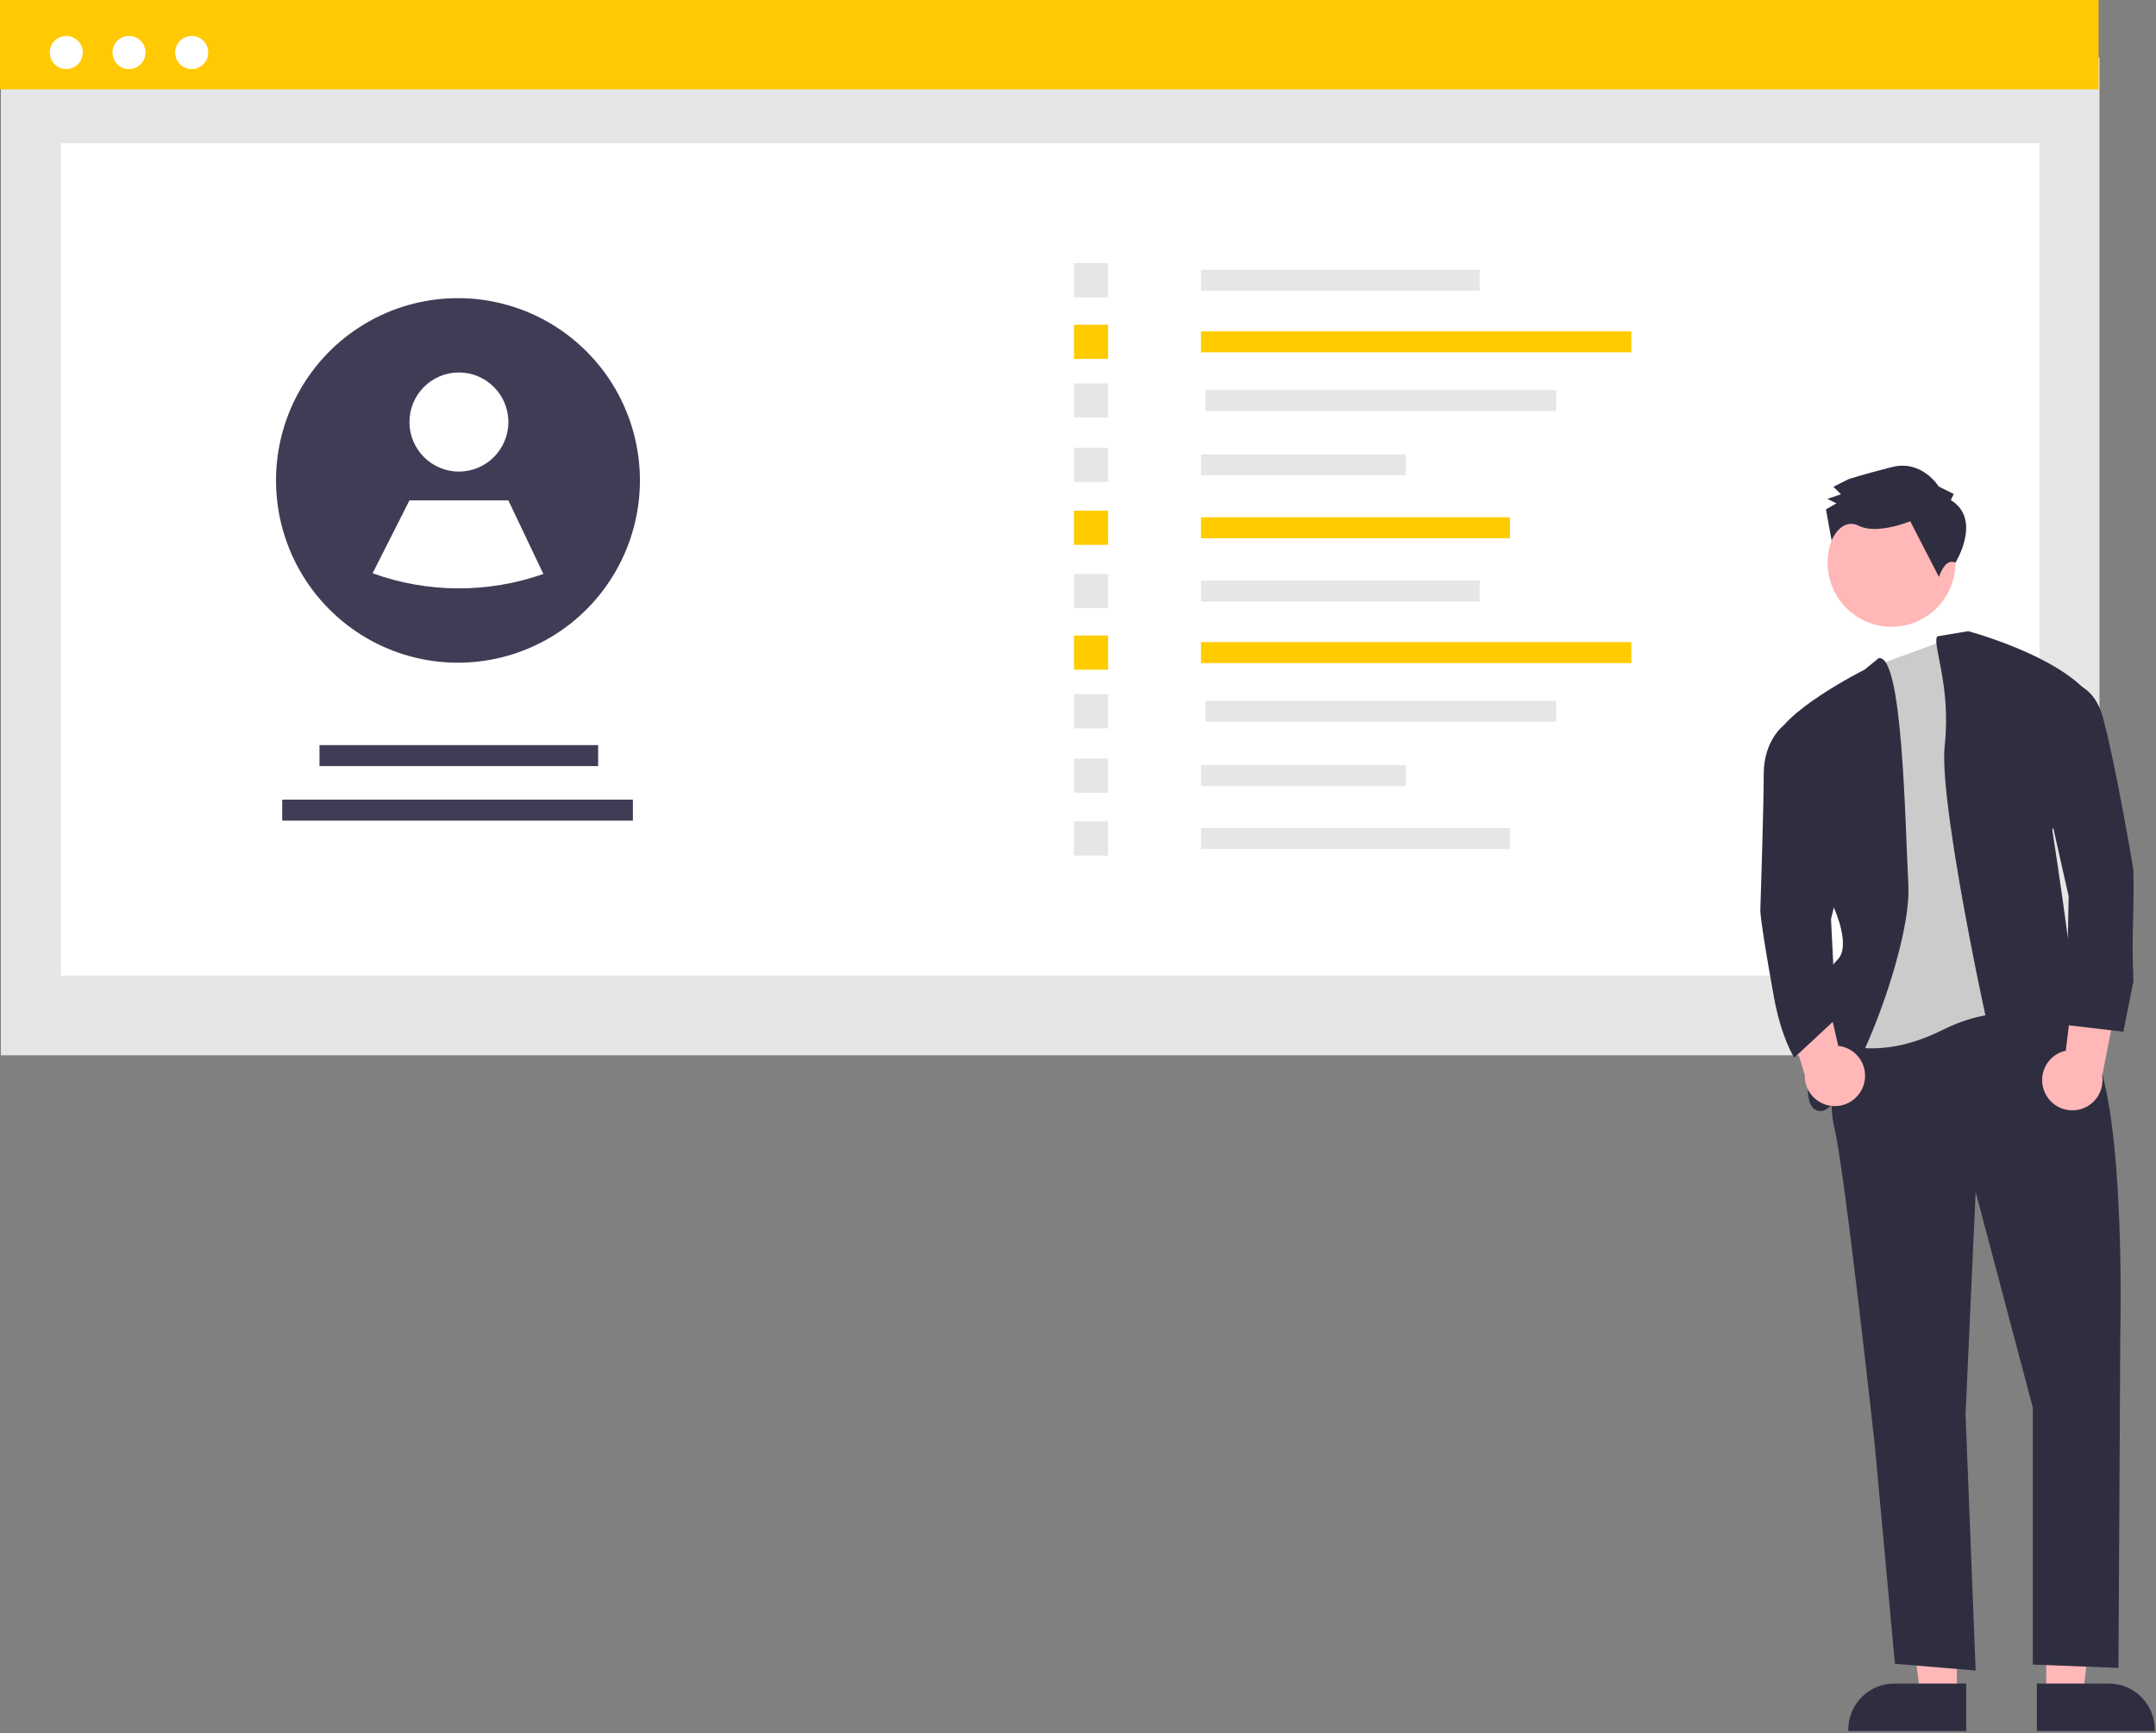 <svg width="499" height="401" viewBox="0 0 499 401" fill="none" xmlns="http://www.w3.org/2000/svg">
<rect x="0" y="0" width="499" height="401" fill="#808080" stroke="none"/>
<g id="Frame 6">
<path id="Rectangle 62" d="M485.918 13.337H0.207V244.183H485.918V13.337Z" fill="#E6E6E6"/>
<path id="Rectangle 75" d="M472.029 33.133H14.096V225.734H472.029V33.133Z" fill="white"/>
<path id="Rectangle 80" d="M485.71 0H0V20.667H485.71V0Z" fill="#FFC904"/>
<path id="Ellipse 90" d="M15.334 15.983C17.446 15.983 19.158 14.268 19.158 12.153C19.158 10.037 17.446 8.322 15.334 8.322C13.222 8.322 11.509 10.037 11.509 12.153C11.509 14.268 13.222 15.983 15.334 15.983Z" fill="white"/>
<path id="Ellipse 91" d="M29.851 15.983C31.963 15.983 33.675 14.268 33.675 12.153C33.675 10.037 31.963 8.322 29.851 8.322C27.738 8.322 26.026 10.037 26.026 12.153C26.026 14.268 27.738 15.983 29.851 15.983Z" fill="white"/>
<path id="Ellipse 92" d="M44.368 15.983C46.48 15.983 48.192 14.268 48.192 12.153C48.192 10.037 46.48 8.322 44.368 8.322C42.255 8.322 40.543 10.037 40.543 12.153C40.543 14.268 42.255 15.983 44.368 15.983Z" fill="white"/>
<path id="Vector" d="M342.465 62.415H277.971V67.27H342.465V62.415Z" fill="#E6E6E6"/>
<path id="Vector_2" d="M377.564 76.669H277.971V81.524H377.564V76.669Z" fill="#FFCC00"/>
<path id="Vector_3" d="M360.173 90.243H279.006V95.098H360.173V90.243Z" fill="#E6E6E6"/>
<path id="Vector_4" d="M325.354 105.137H277.971V109.993H325.354V105.137Z" fill="#E6E6E6"/>
<path id="Vector_5" d="M349.485 119.686H277.971V124.541H349.485V119.686Z" fill="#FFCC00"/>
<path id="Vector_6" d="M256.473 60.888H248.575V68.798H256.473V60.888Z" fill="#E6E6E6"/>
<path id="Vector_7" d="M256.473 75.141H248.575V83.051H256.473V75.141Z" fill="#FFCC00"/>
<path id="Vector_8" d="M256.473 88.716H248.575V96.626H256.473V88.716Z" fill="#E6E6E6"/>
<path id="Vector_9" d="M256.473 103.61H248.575V111.52H256.473V103.61Z" fill="#E6E6E6"/>
<path id="Vector_10" d="M256.473 118.159H248.575V126.069H256.473V118.159Z" fill="#FFCC00"/>
<path id="Vector_11" d="M342.465 134.326H277.971V139.181H342.465V134.326Z" fill="#E6E6E6"/>
<path id="Vector_12" d="M377.564 148.579H277.971V153.434H377.564V148.579Z" fill="#FFCC00"/>
<path id="Vector_13" d="M360.173 162.154H279.006V167.009H360.173V162.154Z" fill="#E6E6E6"/>
<path id="Vector_14" d="M325.354 177.048H277.971V181.903H325.354V177.048Z" fill="#E6E6E6"/>
<path id="Vector_15" d="M349.485 191.596H277.971V196.452H349.485V191.596Z" fill="#E6E6E6"/>
<path id="Vector_16" d="M256.473 132.798H248.575V140.708H256.473V132.798Z" fill="#E6E6E6"/>
<path id="Vector_17" d="M256.473 147.052H248.575V154.962H256.473V147.052Z" fill="#FFCC00"/>
<path id="Vector_18" d="M256.473 160.626H248.575V168.536H256.473V160.626Z" fill="#E6E6E6"/>
<path id="Vector_19" d="M256.473 175.521H248.575V183.43H256.473V175.521Z" fill="#E6E6E6"/>
<path id="Vector_20" d="M256.473 190.069H248.575V197.979H256.473V190.069Z" fill="#E6E6E6"/>
<path id="Vector_21" d="M138.439 172.41H73.945V177.266H138.439V172.41Z" fill="#3F3D56"/>
<path id="Vector_22" d="M146.481 185.026H65.315V189.882H146.481V185.026Z" fill="#3F3D56"/>
<path id="Vector_23" d="M148.11 111.164C148.107 118.461 146.215 125.633 142.618 131.979C139.021 138.325 133.843 143.628 127.588 147.37C121.334 151.113 114.217 153.166 106.933 153.331C99.649 153.496 92.447 151.765 86.031 148.309L86.022 148.301C79.468 144.764 73.967 139.551 70.08 133.191C66.192 126.831 64.057 119.553 63.893 112.098C63.728 104.643 65.54 97.278 69.143 90.752C72.746 84.227 78.012 78.775 84.403 74.952C90.795 71.128 98.085 69.07 105.529 68.988C112.974 68.905 120.307 70.801 126.782 74.481C133.257 78.162 138.642 83.496 142.389 89.939C146.135 96.383 148.109 103.707 148.11 111.164Z" fill="#3F3D56"/>
<path id="Vector_24" d="M106.213 109.116C112.536 109.116 117.661 103.983 117.661 97.65C117.661 91.318 112.536 86.184 106.213 86.184C99.891 86.184 94.766 91.318 94.766 97.65C94.766 103.983 99.891 109.116 106.213 109.116Z" fill="white"/>
<path id="Vector_25" d="M125.76 132.807C112.962 137.307 99.008 137.253 86.245 132.654L86.237 132.648L94.766 115.787H117.661L125.76 132.807Z" fill="white"/>
<path id="Vector_26" d="M452.916 392.322H444.453L440.427 359.625L452.918 359.626L452.916 392.322Z" fill="#FFB7B7"/>
<path id="Vector_27" d="M455.075 400.54L427.785 400.539V400.193C427.785 397.371 428.905 394.666 430.896 392.67C432.888 390.675 435.59 389.554 438.407 389.554H438.408L455.076 389.555L455.075 400.54Z" fill="#2F2E41"/>
<path id="Vector_28" d="M473.588 392.322H482.052L486.078 359.625L473.587 359.626L473.588 392.322Z" fill="#FFB7B7"/>
<path id="Vector_29" d="M471.429 389.555L488.097 389.554H488.098C490.915 389.554 493.616 390.675 495.608 392.67C497.6 394.665 498.719 397.371 498.72 400.193V400.539L471.43 400.54L471.429 389.555Z" fill="#2F2E41"/>
<path id="Vector_30" d="M451.036 136.805C454.671 129.477 451.687 120.585 444.37 116.944C437.054 113.303 428.176 116.292 424.54 123.62C420.905 130.948 423.889 139.841 431.206 143.482C438.523 147.123 447.401 144.133 451.036 136.805Z" fill="#FFB7B7"/>
<path id="Vector_31" d="M426.895 232.14C426.895 232.14 422.224 251.635 424.559 260.993C426.895 270.35 433.902 334.295 433.902 334.295L438.574 384.982L457.259 386.542L454.924 327.277L457.259 275.809L470.495 325.717V385.159L490.312 385.939L490.738 308.561C490.738 308.561 492.295 247.736 482.173 239.938C472.052 232.14 470.495 230.58 470.495 230.58L426.895 232.14Z" fill="#2F2E41"/>
<path id="Vector_32" d="M455.103 146.361L472.831 155.718L475.166 236.819C475.166 236.819 465.045 230.58 449.474 238.378C433.902 246.176 423.781 240.718 423.781 240.718L433.124 205.626L429.231 158.838L434.799 153.776L455.103 146.361Z" fill="#CBCBCB"/>
<path id="Vector_33" d="M434.801 152.3L431.567 154.939C431.567 154.939 411.324 165.076 410.545 172.094L424.559 210.305C424.559 210.305 428.452 218.883 425.338 222.002C422.224 225.121 419.109 232.92 419.888 236.819C420.667 240.718 415.217 257.094 421.445 257.094C427.674 257.094 442.466 219.663 441.688 204.846C440.909 190.03 440.37 151.221 434.801 152.3Z" fill="#2F2E41"/>
<path id="Vector_34" d="M448.41 147.239L455.541 146.051C455.541 146.051 482.012 153.069 485.905 164.766L475.005 192.06C475.005 192.06 482.791 241.967 480.455 241.967H478.12C478.12 241.967 484.348 246.646 480.455 248.206C476.562 249.766 467.22 262.242 464.884 256.784C462.548 251.325 448.534 186.601 450.091 172.564C451.648 158.528 447.027 148.71 448.41 147.239Z" fill="#2F2E41"/>
<path id="Vector_35" d="M451.505 115.705L452.198 114.308L448.711 112.573C448.711 112.573 444.866 106.306 437.906 108.067C430.947 109.828 427.816 110.883 427.816 110.883L424.338 112.635L426.084 114.374L422.953 115.429L425.044 116.47L422.611 117.871L423.921 125.053C423.921 125.053 426.097 119.606 430.28 121.687C434.464 123.769 442.116 120.611 442.116 120.611L448.764 133.498C448.764 133.498 450.136 128.98 452.581 130.185C452.581 130.185 458.828 120.22 451.505 115.705Z" fill="#2F2E41"/>
<path id="Vector_36" d="M473.16 252.542C472.775 251.601 472.601 250.587 472.65 249.572C472.699 248.557 472.969 247.564 473.442 246.665C473.915 245.766 474.58 244.981 475.388 244.367C476.197 243.753 477.13 243.323 478.122 243.109L481.119 218.583L490.884 226.902L486.541 248.917C486.79 250.61 486.41 252.335 485.473 253.767C484.536 255.198 483.108 256.235 481.458 256.682C479.809 257.129 478.053 256.954 476.524 256.191C474.994 255.428 473.797 254.129 473.16 252.542Z" fill="#FFB7B7"/>
<path id="Vector_37" d="M431.393 250.854C431.676 249.878 431.741 248.851 431.585 247.847C431.429 246.842 431.055 245.884 430.49 245.04C429.924 244.197 429.181 243.487 428.312 242.962C427.443 242.437 426.469 242.109 425.46 242.001L419.884 217.932L411.054 227.241L417.703 248.67C417.635 250.38 418.196 252.056 419.279 253.38C420.362 254.703 421.892 255.583 423.58 255.852C425.267 256.121 426.994 255.761 428.434 254.84C429.874 253.919 430.927 252.5 431.393 250.854Z" fill="#FFB7B7"/>
<path id="Vector_38" d="M473.537 158.411C473.537 158.411 483.658 154.512 486.772 166.209C489.887 177.907 493.779 201.301 493.779 201.301C493.973 214.31 493.282 214.31 493.779 227.035L491.444 238.732L478.208 237.172L478.785 207.395L471.979 177.127L473.537 158.411Z" fill="#2F2E41"/>
<path id="Vector_39" d="M417.552 167.415L412.753 167.93C412.753 167.93 408.209 171.315 408.209 179.113C408.209 186.911 407.431 210.305 407.431 210.305C407.431 210.305 406.989 210.852 410.545 230.58C412.278 240.196 415.273 244.733 415.273 244.733L424.938 235.744L423.781 212.644L426.895 200.167L417.552 167.415Z" fill="#2F2E41"/>
</g>
</svg>
